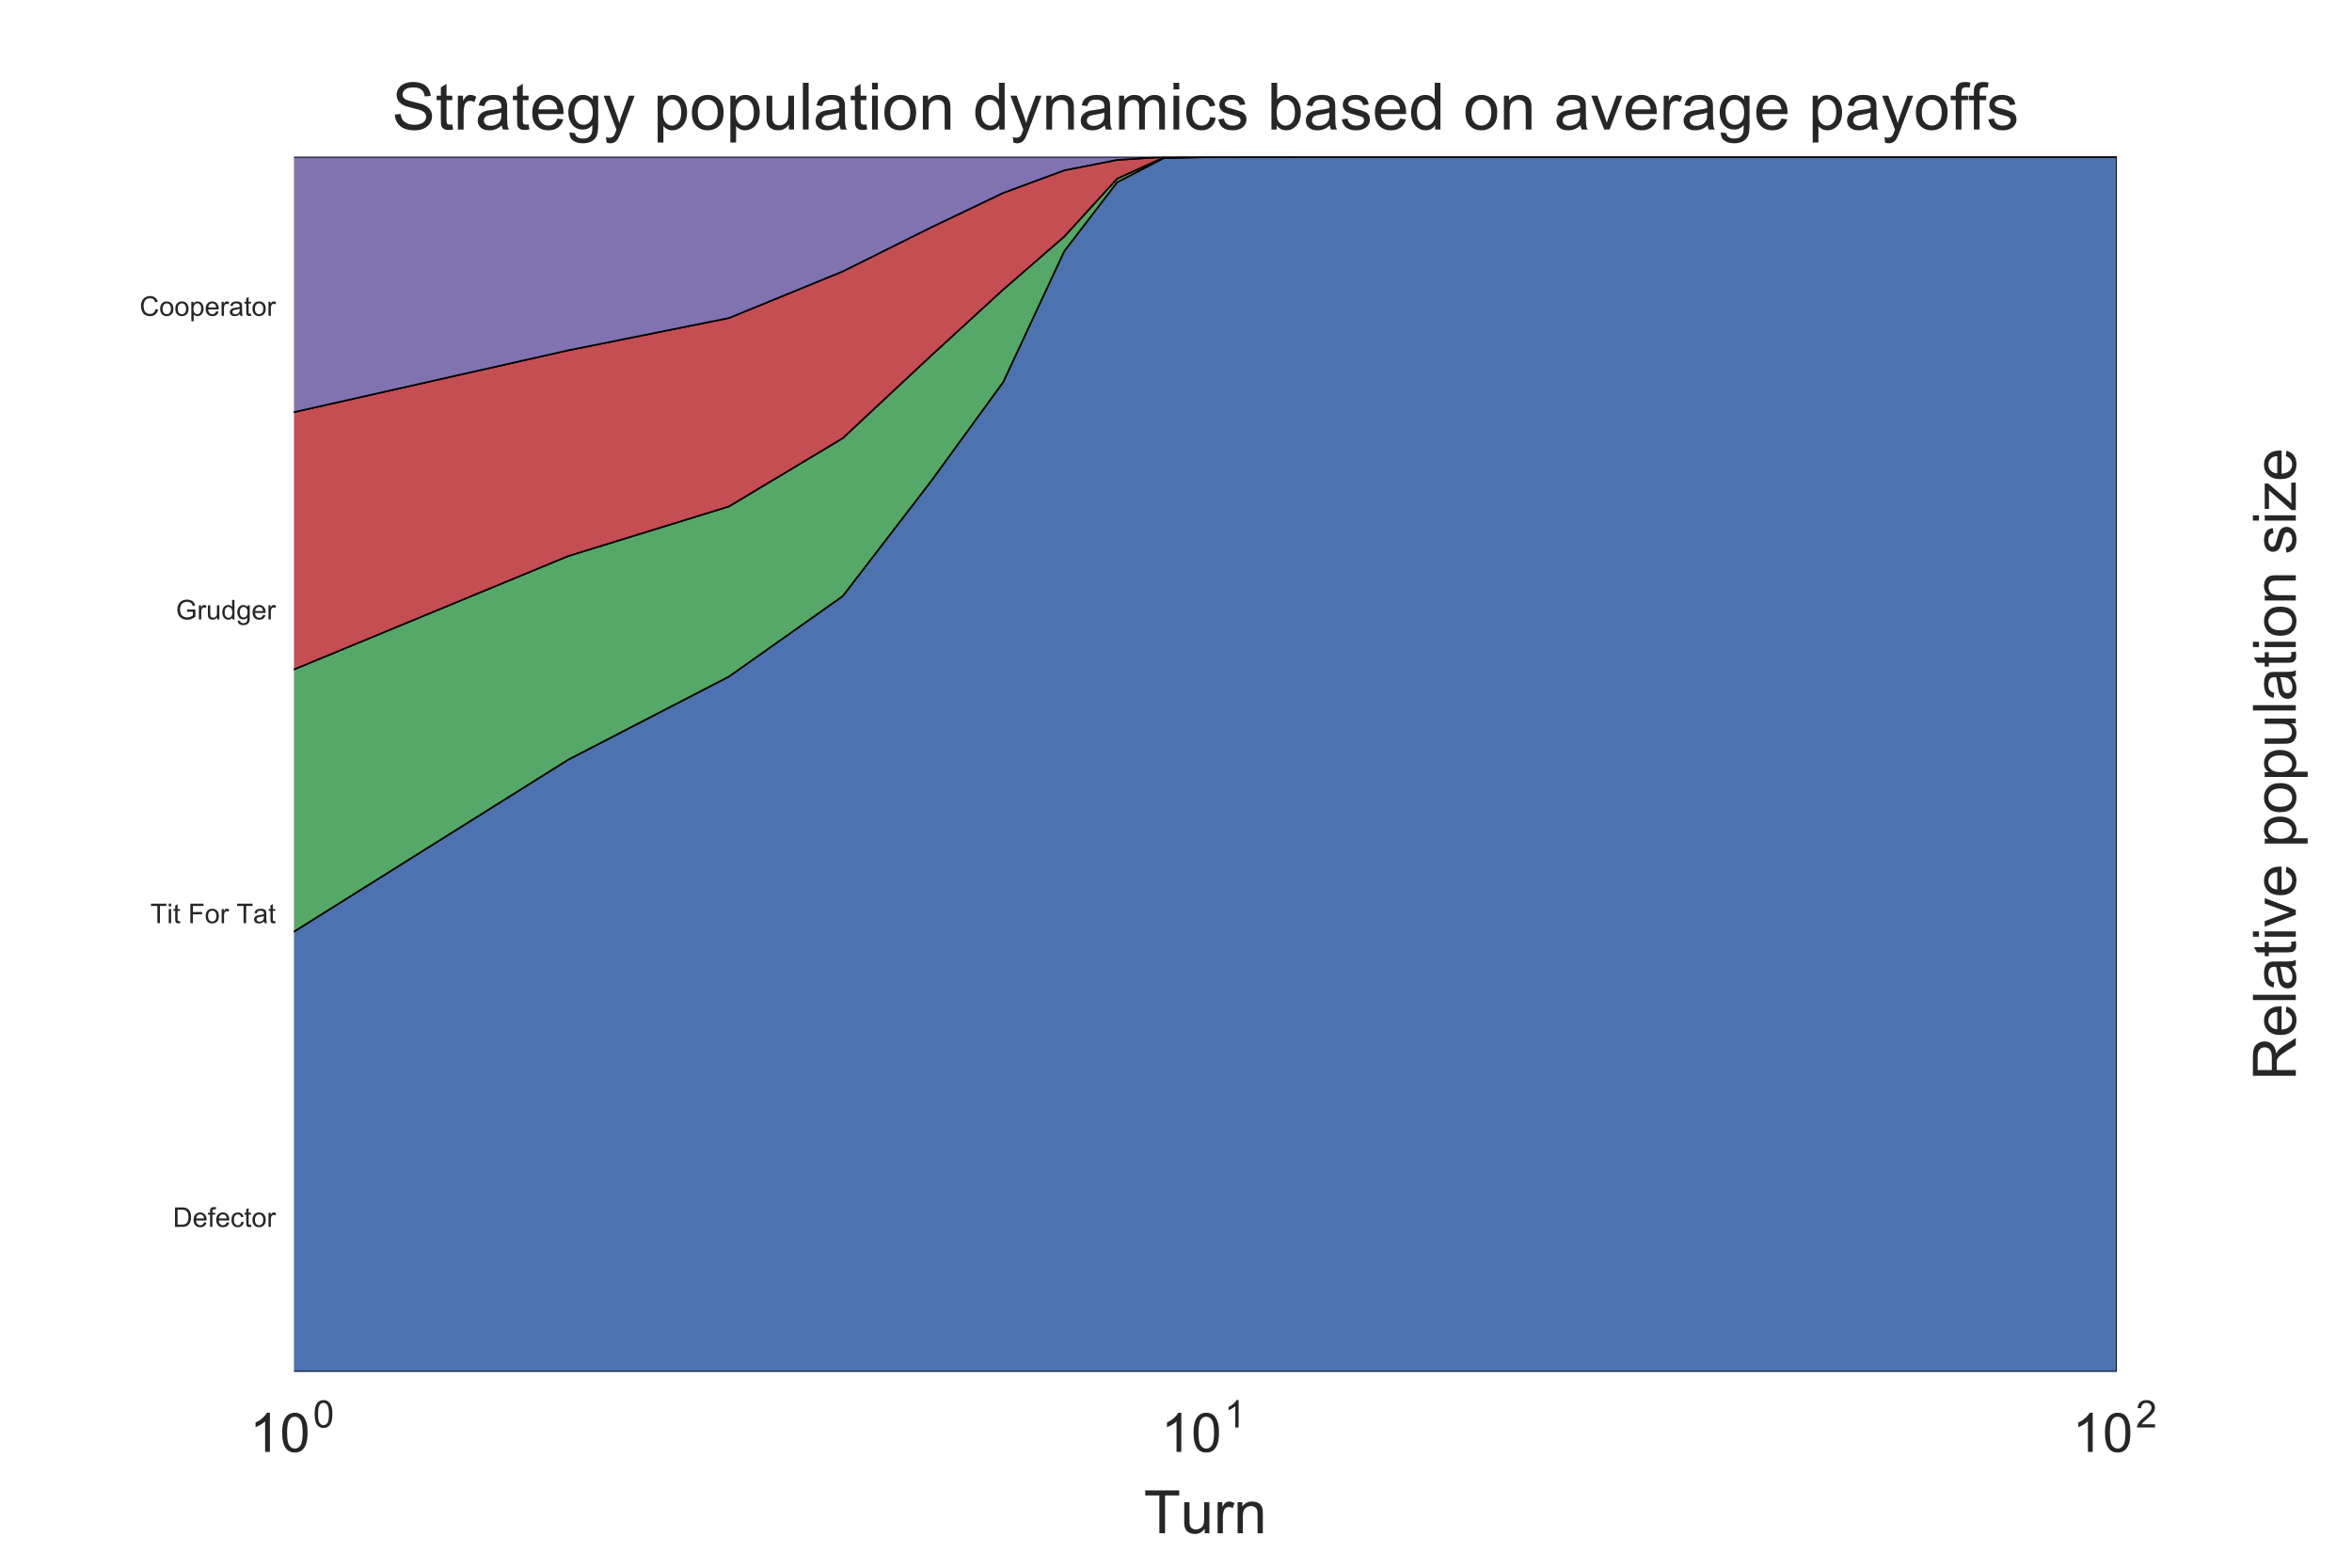 <?xml version="1.0" encoding="utf-8" standalone="no"?>
<!DOCTYPE svg PUBLIC "-//W3C//DTD SVG 1.1//EN"
  "http://www.w3.org/Graphics/SVG/1.1/DTD/svg11.dtd">
<!-- Created with matplotlib (http://matplotlib.org/) -->
<svg height="288pt" version="1.1" viewBox="0 0 432 288" width="432pt" xmlns="http://www.w3.org/2000/svg" xmlns:xlink="http://www.w3.org/1999/xlink">
 <defs>
  <style type="text/css">
*{stroke-linecap:butt;stroke-linejoin:round;stroke-miterlimit:100000;}
  </style>
 </defs>
 <g id="figure_1">
  <g id="patch_1">
   <path d="M 0 288 
L 432 288 
L 432 0 
L 0 0 
z
" style="fill:#ffffff;"/>
  </g>
  <g id="axes_1">
   <g id="patch_2">
    <path d="M 54 252 
L 388.8 252 
L 388.8 28.8 
L 54 28.8 
z
" style="fill:#eaeaf2;"/>
   </g>
   <g id="matplotlib.axis_1">
    <g id="xtick_1">
     <g id="line2d_1">
      <path clip-path="url(#p6d97f7eaa7)" d="M 54 252 
L 54 28.8 
" style="fill:none;stroke:#ffffff;stroke-linecap:round;"/>
     </g>
     <g id="line2d_2">
      <defs>
       <path d="M 0 0 
L 0 0 
" id="mc3a559ba13" style="stroke:#262626;"/>
      </defs>
      <g>
       <use style="fill:#262626;stroke:#262626;" x="54.0" xlink:href="#mc3a559ba13" y="252.0"/>
      </g>
     </g>
     <g id="line2d_3">
      <g>
       <use style="fill:#262626;stroke:#262626;" x="54.0" xlink:href="#mc3a559ba13" y="28.8"/>
      </g>
     </g>
     <g id="text_1">
      <!-- $\mathdefault{10^{0}}$ -->
      <defs>
       <path d="M 37.25 0 
L 28.469 0 
L 28.469 56 
Q 25.297 52.984 20.141 49.953 
Q 14.984 46.922 10.891 45.406 
L 10.891 53.906 
Q 18.266 57.375 23.781 62.297 
Q 29.297 67.234 31.594 71.875 
L 37.25 71.875 
z
" id="ArialMT-31"/>
       <path d="M 4.156 35.297 
Q 4.156 48 6.766 55.734 
Q 9.375 63.484 14.516 67.672 
Q 19.672 71.875 27.484 71.875 
Q 33.25 71.875 37.594 69.547 
Q 41.938 67.234 44.766 62.859 
Q 47.609 58.5 49.219 52.219 
Q 50.828 45.953 50.828 35.297 
Q 50.828 22.703 48.234 14.969 
Q 45.656 7.234 40.5 3 
Q 35.359 -1.219 27.484 -1.219 
Q 17.141 -1.219 11.234 6.203 
Q 4.156 15.141 4.156 35.297 
M 13.188 35.297 
Q 13.188 17.672 17.312 11.828 
Q 21.438 6 27.484 6 
Q 33.547 6 37.672 11.859 
Q 41.797 17.719 41.797 35.297 
Q 41.797 52.984 37.672 58.781 
Q 33.547 64.594 27.391 64.594 
Q 21.344 64.594 17.719 59.469 
Q 13.188 52.938 13.188 35.297 
" id="ArialMT-30"/>
      </defs>
      <g style="fill:#262626;" transform="translate(45.85 266.812)scale(0.1 -0.1)">
       <use transform="translate(0.0 0.884)" xlink:href="#ArialMT-31"/>
       <use transform="translate(55.615 0.884)" xlink:href="#ArialMT-30"/>
       <use transform="translate(116.457 45.688)scale(0.7)" xlink:href="#ArialMT-30"/>
      </g>
     </g>
    </g>
    <g id="xtick_2">
     <g id="line2d_4">
      <path clip-path="url(#p6d97f7eaa7)" d="M 221.4 252 
L 221.4 28.8 
" style="fill:none;stroke:#ffffff;stroke-linecap:round;"/>
     </g>
     <g id="line2d_5">
      <g>
       <use style="fill:#262626;stroke:#262626;" x="221.4" xlink:href="#mc3a559ba13" y="252.0"/>
      </g>
     </g>
     <g id="line2d_6">
      <g>
       <use style="fill:#262626;stroke:#262626;" x="221.4" xlink:href="#mc3a559ba13" y="28.8"/>
      </g>
     </g>
     <g id="text_2">
      <!-- $\mathdefault{10^{1}}$ -->
      <g style="fill:#262626;" transform="translate(213.25 266.812)scale(0.1 -0.1)">
       <use transform="translate(0.0 0.884)" xlink:href="#ArialMT-31"/>
       <use transform="translate(55.615 0.884)" xlink:href="#ArialMT-30"/>
       <use transform="translate(116.457 45.688)scale(0.7)" xlink:href="#ArialMT-31"/>
      </g>
     </g>
    </g>
    <g id="xtick_3">
     <g id="line2d_7">
      <path clip-path="url(#p6d97f7eaa7)" d="M 388.8 252 
L 388.8 28.8 
" style="fill:none;stroke:#ffffff;stroke-linecap:round;"/>
     </g>
     <g id="line2d_8">
      <g>
       <use style="fill:#262626;stroke:#262626;" x="388.8" xlink:href="#mc3a559ba13" y="252.0"/>
      </g>
     </g>
     <g id="line2d_9">
      <g>
       <use style="fill:#262626;stroke:#262626;" x="388.8" xlink:href="#mc3a559ba13" y="28.8"/>
      </g>
     </g>
     <g id="text_3">
      <!-- $\mathdefault{10^{2}}$ -->
      <defs>
       <path d="M 50.344 8.453 
L 50.344 0 
L 3.031 0 
Q 2.938 3.172 4.047 6.109 
Q 5.859 10.938 9.828 15.625 
Q 13.812 20.312 21.344 26.469 
Q 33.016 36.031 37.109 41.625 
Q 41.219 47.219 41.219 52.203 
Q 41.219 57.422 37.469 61 
Q 33.734 64.594 27.734 64.594 
Q 21.391 64.594 17.578 60.781 
Q 13.766 56.984 13.719 50.25 
L 4.688 51.172 
Q 5.609 61.281 11.656 66.578 
Q 17.719 71.875 27.938 71.875 
Q 38.234 71.875 44.234 66.156 
Q 50.25 60.453 50.25 52 
Q 50.25 47.703 48.484 43.547 
Q 46.734 39.406 42.656 34.812 
Q 38.578 30.219 29.109 22.219 
Q 21.188 15.578 18.938 13.203 
Q 16.703 10.844 15.234 8.453 
z
" id="ArialMT-32"/>
      </defs>
      <g style="fill:#262626;" transform="translate(380.65 266.812)scale(0.1 -0.1)">
       <use transform="translate(0.0 0.884)" xlink:href="#ArialMT-31"/>
       <use transform="translate(55.615 0.884)" xlink:href="#ArialMT-30"/>
       <use transform="translate(116.457 45.688)scale(0.7)" xlink:href="#ArialMT-32"/>
      </g>
     </g>
    </g>
    <g id="xtick_4">
     <g id="line2d_10">
      <defs>
       <path d="M 0 0 
L 0 0 
" id="m8173b1e663" style="stroke:#262626;stroke-width:0.5;"/>
      </defs>
      <g>
       <use style="fill:#262626;stroke:#262626;stroke-width:0.5;" x="104.392" xlink:href="#m8173b1e663" y="252.0"/>
      </g>
     </g>
     <g id="line2d_11">
      <g>
       <use style="fill:#262626;stroke:#262626;stroke-width:0.5;" x="104.392" xlink:href="#m8173b1e663" y="28.8"/>
      </g>
     </g>
    </g>
    <g id="xtick_5">
     <g id="line2d_12">
      <g>
       <use style="fill:#262626;stroke:#262626;stroke-width:0.5;" x="133.87" xlink:href="#m8173b1e663" y="252.0"/>
      </g>
     </g>
     <g id="line2d_13">
      <g>
       <use style="fill:#262626;stroke:#262626;stroke-width:0.5;" x="133.87" xlink:href="#m8173b1e663" y="28.8"/>
      </g>
     </g>
    </g>
    <g id="xtick_6">
     <g id="line2d_14">
      <g>
       <use style="fill:#262626;stroke:#262626;stroke-width:0.5;" x="154.785" xlink:href="#m8173b1e663" y="252.0"/>
      </g>
     </g>
     <g id="line2d_15">
      <g>
       <use style="fill:#262626;stroke:#262626;stroke-width:0.5;" x="154.785" xlink:href="#m8173b1e663" y="28.8"/>
      </g>
     </g>
    </g>
    <g id="xtick_7">
     <g id="line2d_16">
      <g>
       <use style="fill:#262626;stroke:#262626;stroke-width:0.5;" x="171.008" xlink:href="#m8173b1e663" y="252.0"/>
      </g>
     </g>
     <g id="line2d_17">
      <g>
       <use style="fill:#262626;stroke:#262626;stroke-width:0.5;" x="171.008" xlink:href="#m8173b1e663" y="28.8"/>
      </g>
     </g>
    </g>
    <g id="xtick_8">
     <g id="line2d_18">
      <g>
       <use style="fill:#262626;stroke:#262626;stroke-width:0.5;" x="184.263" xlink:href="#m8173b1e663" y="252.0"/>
      </g>
     </g>
     <g id="line2d_19">
      <g>
       <use style="fill:#262626;stroke:#262626;stroke-width:0.5;" x="184.263" xlink:href="#m8173b1e663" y="28.8"/>
      </g>
     </g>
    </g>
    <g id="xtick_9">
     <g id="line2d_20">
      <g>
       <use style="fill:#262626;stroke:#262626;stroke-width:0.5;" x="195.469" xlink:href="#m8173b1e663" y="252.0"/>
      </g>
     </g>
     <g id="line2d_21">
      <g>
       <use style="fill:#262626;stroke:#262626;stroke-width:0.5;" x="195.469" xlink:href="#m8173b1e663" y="28.8"/>
      </g>
     </g>
    </g>
    <g id="xtick_10">
     <g id="line2d_22">
      <g>
       <use style="fill:#262626;stroke:#262626;stroke-width:0.5;" x="205.177" xlink:href="#m8173b1e663" y="252.0"/>
      </g>
     </g>
     <g id="line2d_23">
      <g>
       <use style="fill:#262626;stroke:#262626;stroke-width:0.5;" x="205.177" xlink:href="#m8173b1e663" y="28.8"/>
      </g>
     </g>
    </g>
    <g id="xtick_11">
     <g id="line2d_24">
      <g>
       <use style="fill:#262626;stroke:#262626;stroke-width:0.5;" x="213.74" xlink:href="#m8173b1e663" y="252.0"/>
      </g>
     </g>
     <g id="line2d_25">
      <g>
       <use style="fill:#262626;stroke:#262626;stroke-width:0.5;" x="213.74" xlink:href="#m8173b1e663" y="28.8"/>
      </g>
     </g>
    </g>
    <g id="xtick_12">
     <g id="line2d_26">
      <g>
       <use style="fill:#262626;stroke:#262626;stroke-width:0.5;" x="271.792" xlink:href="#m8173b1e663" y="252.0"/>
      </g>
     </g>
     <g id="line2d_27">
      <g>
       <use style="fill:#262626;stroke:#262626;stroke-width:0.5;" x="271.792" xlink:href="#m8173b1e663" y="28.8"/>
      </g>
     </g>
    </g>
    <g id="xtick_13">
     <g id="line2d_28">
      <g>
       <use style="fill:#262626;stroke:#262626;stroke-width:0.5;" x="301.27" xlink:href="#m8173b1e663" y="252.0"/>
      </g>
     </g>
     <g id="line2d_29">
      <g>
       <use style="fill:#262626;stroke:#262626;stroke-width:0.5;" x="301.27" xlink:href="#m8173b1e663" y="28.8"/>
      </g>
     </g>
    </g>
    <g id="xtick_14">
     <g id="line2d_30">
      <g>
       <use style="fill:#262626;stroke:#262626;stroke-width:0.5;" x="322.185" xlink:href="#m8173b1e663" y="252.0"/>
      </g>
     </g>
     <g id="line2d_31">
      <g>
       <use style="fill:#262626;stroke:#262626;stroke-width:0.5;" x="322.185" xlink:href="#m8173b1e663" y="28.8"/>
      </g>
     </g>
    </g>
    <g id="xtick_15">
     <g id="line2d_32">
      <g>
       <use style="fill:#262626;stroke:#262626;stroke-width:0.5;" x="338.408" xlink:href="#m8173b1e663" y="252.0"/>
      </g>
     </g>
     <g id="line2d_33">
      <g>
       <use style="fill:#262626;stroke:#262626;stroke-width:0.5;" x="338.408" xlink:href="#m8173b1e663" y="28.8"/>
      </g>
     </g>
    </g>
    <g id="xtick_16">
     <g id="line2d_34">
      <g>
       <use style="fill:#262626;stroke:#262626;stroke-width:0.5;" x="351.663" xlink:href="#m8173b1e663" y="252.0"/>
      </g>
     </g>
     <g id="line2d_35">
      <g>
       <use style="fill:#262626;stroke:#262626;stroke-width:0.5;" x="351.663" xlink:href="#m8173b1e663" y="28.8"/>
      </g>
     </g>
    </g>
    <g id="xtick_17">
     <g id="line2d_36">
      <g>
       <use style="fill:#262626;stroke:#262626;stroke-width:0.5;" x="362.869" xlink:href="#m8173b1e663" y="252.0"/>
      </g>
     </g>
     <g id="line2d_37">
      <g>
       <use style="fill:#262626;stroke:#262626;stroke-width:0.5;" x="362.869" xlink:href="#m8173b1e663" y="28.8"/>
      </g>
     </g>
    </g>
    <g id="xtick_18">
     <g id="line2d_38">
      <g>
       <use style="fill:#262626;stroke:#262626;stroke-width:0.5;" x="372.577" xlink:href="#m8173b1e663" y="252.0"/>
      </g>
     </g>
     <g id="line2d_39">
      <g>
       <use style="fill:#262626;stroke:#262626;stroke-width:0.5;" x="372.577" xlink:href="#m8173b1e663" y="28.8"/>
      </g>
     </g>
    </g>
    <g id="xtick_19">
     <g id="line2d_40">
      <g>
       <use style="fill:#262626;stroke:#262626;stroke-width:0.5;" x="381.14" xlink:href="#m8173b1e663" y="252.0"/>
      </g>
     </g>
     <g id="line2d_41">
      <g>
       <use style="fill:#262626;stroke:#262626;stroke-width:0.5;" x="381.14" xlink:href="#m8173b1e663" y="28.8"/>
      </g>
     </g>
    </g>
    <g id="text_4">
     <!-- Turn -->
     <defs>
      <path d="M 25.922 0 
L 25.922 63.141 
L 2.344 63.141 
L 2.344 71.578 
L 59.078 71.578 
L 59.078 63.141 
L 35.406 63.141 
L 35.406 0 
z
" id="ArialMT-54"/>
      <path d="M 6.5 0 
L 6.5 51.859 
L 14.406 51.859 
L 14.406 44 
Q 17.438 49.516 20 51.266 
Q 22.562 53.031 25.641 53.031 
Q 30.078 53.031 34.672 50.203 
L 31.641 42.047 
Q 28.422 43.953 25.203 43.953 
Q 22.312 43.953 20.016 42.219 
Q 17.719 40.484 16.75 37.406 
Q 15.281 32.719 15.281 27.156 
L 15.281 0 
z
" id="ArialMT-72"/>
      <path d="M 6.594 0 
L 6.594 51.859 
L 14.5 51.859 
L 14.5 44.484 
Q 20.219 53.031 31 53.031 
Q 35.688 53.031 39.625 51.344 
Q 43.562 49.656 45.516 46.922 
Q 47.469 44.188 48.25 40.438 
Q 48.734 37.984 48.734 31.891 
L 48.734 0 
L 39.938 0 
L 39.938 31.547 
Q 39.938 36.922 38.906 39.578 
Q 37.891 42.234 35.281 43.812 
Q 32.672 45.406 29.156 45.406 
Q 23.531 45.406 19.453 41.844 
Q 15.375 38.281 15.375 28.328 
L 15.375 0 
z
" id="ArialMT-6e"/>
      <path d="M 40.578 0 
L 40.578 7.625 
Q 34.516 -1.172 24.125 -1.172 
Q 19.531 -1.172 15.547 0.578 
Q 11.578 2.344 9.641 5 
Q 7.719 7.672 6.938 11.531 
Q 6.391 14.109 6.391 19.734 
L 6.391 51.859 
L 15.188 51.859 
L 15.188 23.094 
Q 15.188 16.219 15.719 13.812 
Q 16.547 10.359 19.234 8.375 
Q 21.922 6.391 25.875 6.391 
Q 29.828 6.391 33.297 8.422 
Q 36.766 10.453 38.203 13.938 
Q 39.656 17.438 39.656 24.078 
L 39.656 51.859 
L 48.438 51.859 
L 48.438 0 
z
" id="ArialMT-75"/>
     </defs>
     <g style="fill:#262626;" transform="translate(210.095 281.674)scale(0.11 -0.11)">
      <use xlink:href="#ArialMT-54"/>
      <use x="61.037" xlink:href="#ArialMT-75"/>
      <use x="116.652" xlink:href="#ArialMT-72"/>
      <use x="149.953" xlink:href="#ArialMT-6e"/>
     </g>
    </g>
   </g>
   <g id="matplotlib.axis_2">
    <g id="ytick_1">
     <g id="line2d_42">
      <path clip-path="url(#p6d97f7eaa7)" d="M 54 224.1 
L 388.8 224.1 
" style="fill:none;stroke:#ffffff;stroke-linecap:round;"/>
     </g>
     <g id="line2d_43">
      <g>
       <use style="fill:#262626;stroke:#262626;" x="54.0" xlink:href="#mc3a559ba13" y="224.1"/>
      </g>
     </g>
    </g>
    <g id="ytick_2">
     <g id="line2d_44">
      <path clip-path="url(#p6d97f7eaa7)" d="M 54 168.3 
L 388.8 168.3 
" style="fill:none;stroke:#ffffff;stroke-linecap:round;"/>
     </g>
     <g id="line2d_45">
      <g>
       <use style="fill:#262626;stroke:#262626;" x="54.0" xlink:href="#mc3a559ba13" y="168.3"/>
      </g>
     </g>
    </g>
    <g id="ytick_3">
     <g id="line2d_46">
      <path clip-path="url(#p6d97f7eaa7)" d="M 54 112.5 
L 388.8 112.5 
" style="fill:none;stroke:#ffffff;stroke-linecap:round;"/>
     </g>
     <g id="line2d_47">
      <g>
       <use style="fill:#262626;stroke:#262626;" x="54.0" xlink:href="#mc3a559ba13" y="112.5"/>
      </g>
     </g>
    </g>
    <g id="ytick_4">
     <g id="line2d_48">
      <path clip-path="url(#p6d97f7eaa7)" d="M 54 56.7 
L 388.8 56.7 
" style="fill:none;stroke:#ffffff;stroke-linecap:round;"/>
     </g>
     <g id="line2d_49">
      <g>
       <use style="fill:#262626;stroke:#262626;" x="54.0" xlink:href="#mc3a559ba13" y="56.7"/>
      </g>
     </g>
    </g>
    <g id="text_5">
     <!-- Relative population size -->
     <defs>
      <path id="ArialMT-20"/>
      <path d="M 6.641 61.469 
L 6.641 71.578 
L 15.438 71.578 
L 15.438 61.469 
z
M 6.641 0 
L 6.641 51.859 
L 15.438 51.859 
L 15.438 0 
z
" id="ArialMT-69"/>
      <path d="M 3.078 15.484 
L 11.766 16.844 
Q 12.5 11.625 15.844 8.844 
Q 19.188 6.062 25.203 6.062 
Q 31.25 6.062 34.172 8.516 
Q 37.109 10.984 37.109 14.312 
Q 37.109 17.281 34.516 19 
Q 32.719 20.172 25.531 21.969 
Q 15.875 24.422 12.141 26.203 
Q 8.406 27.984 6.469 31.125 
Q 4.547 34.281 4.547 38.094 
Q 4.547 41.547 6.125 44.5 
Q 7.719 47.469 10.453 49.422 
Q 12.5 50.922 16.031 51.969 
Q 19.578 53.031 23.641 53.031 
Q 29.734 53.031 34.344 51.266 
Q 38.969 49.516 41.156 46.5 
Q 43.359 43.5 44.188 38.484 
L 35.594 37.312 
Q 35.016 41.312 32.203 43.547 
Q 29.391 45.797 24.266 45.797 
Q 18.219 45.797 15.625 43.797 
Q 13.031 41.797 13.031 39.109 
Q 13.031 37.406 14.109 36.031 
Q 15.188 34.625 17.484 33.688 
Q 18.797 33.203 25.25 31.453 
Q 34.578 28.953 38.25 27.359 
Q 41.938 25.781 44.031 22.75 
Q 46.141 19.734 46.141 15.234 
Q 46.141 10.844 43.578 6.953 
Q 41.016 3.078 36.172 0.953 
Q 31.344 -1.172 25.25 -1.172 
Q 15.141 -1.172 9.844 3.031 
Q 4.547 7.234 3.078 15.484 
" id="ArialMT-73"/>
      <path d="M 21 0 
L 1.266 51.859 
L 10.547 51.859 
L 21.688 20.797 
Q 23.484 15.766 25 10.359 
Q 26.172 14.453 28.266 20.219 
L 39.797 51.859 
L 48.828 51.859 
L 29.203 0 
z
" id="ArialMT-76"/>
      <path d="M 6.391 0 
L 6.391 71.578 
L 15.188 71.578 
L 15.188 0 
z
" id="ArialMT-6c"/>
      <path d="M 42.094 16.703 
L 51.172 15.578 
Q 49.031 7.625 43.219 3.219 
Q 37.406 -1.172 28.375 -1.172 
Q 17 -1.172 10.328 5.828 
Q 3.656 12.844 3.656 25.484 
Q 3.656 38.578 10.391 45.797 
Q 17.141 53.031 27.875 53.031 
Q 38.281 53.031 44.875 45.953 
Q 51.469 38.875 51.469 26.031 
Q 51.469 25.25 51.422 23.688 
L 12.75 23.688 
Q 13.234 15.141 17.578 10.594 
Q 21.922 6.062 28.422 6.062 
Q 33.25 6.062 36.672 8.594 
Q 40.094 11.141 42.094 16.703 
M 13.234 30.906 
L 42.188 30.906 
Q 41.609 37.453 38.875 40.719 
Q 34.672 45.797 27.984 45.797 
Q 21.922 45.797 17.797 41.75 
Q 13.672 37.703 13.234 30.906 
" id="ArialMT-65"/>
      <path d="M 6.594 -19.875 
L 6.594 51.859 
L 14.594 51.859 
L 14.594 45.125 
Q 17.438 49.078 21 51.047 
Q 24.562 53.031 29.641 53.031 
Q 36.281 53.031 41.359 49.609 
Q 46.438 46.188 49.016 39.953 
Q 51.609 33.734 51.609 26.312 
Q 51.609 18.359 48.75 11.984 
Q 45.906 5.609 40.453 2.219 
Q 35.016 -1.172 29 -1.172 
Q 24.609 -1.172 21.109 0.688 
Q 17.625 2.547 15.375 5.375 
L 15.375 -19.875 
z
M 14.547 25.641 
Q 14.547 15.625 18.594 10.844 
Q 22.656 6.062 28.422 6.062 
Q 34.281 6.062 38.453 11.016 
Q 42.625 15.969 42.625 26.375 
Q 42.625 36.281 38.547 41.203 
Q 34.469 46.141 28.812 46.141 
Q 23.188 46.141 18.859 40.891 
Q 14.547 35.641 14.547 25.641 
" id="ArialMT-70"/>
      <path d="M 3.328 25.922 
Q 3.328 40.328 11.328 47.266 
Q 18.016 53.031 27.641 53.031 
Q 38.328 53.031 45.109 46.016 
Q 51.906 39.016 51.906 26.656 
Q 51.906 16.656 48.906 10.906 
Q 45.906 5.172 40.156 2 
Q 34.422 -1.172 27.641 -1.172 
Q 16.75 -1.172 10.031 5.812 
Q 3.328 12.797 3.328 25.922 
M 12.359 25.922 
Q 12.359 15.969 16.703 11.016 
Q 21.047 6.062 27.641 6.062 
Q 34.188 6.062 38.531 11.031 
Q 42.875 16.016 42.875 26.219 
Q 42.875 35.844 38.5 40.797 
Q 34.125 45.75 27.641 45.75 
Q 21.047 45.75 16.703 40.812 
Q 12.359 35.891 12.359 25.922 
" id="ArialMT-6f"/>
      <path d="M 25.781 7.859 
L 27.047 0.094 
Q 23.344 -0.688 20.406 -0.688 
Q 15.625 -0.688 12.984 0.828 
Q 10.359 2.344 9.281 4.812 
Q 8.203 7.281 8.203 15.188 
L 8.203 45.016 
L 1.766 45.016 
L 1.766 51.859 
L 8.203 51.859 
L 8.203 64.703 
L 16.938 69.969 
L 16.938 51.859 
L 25.781 51.859 
L 25.781 45.016 
L 16.938 45.016 
L 16.938 14.703 
Q 16.938 10.938 17.406 9.859 
Q 17.875 8.797 18.922 8.156 
Q 19.969 7.516 21.922 7.516 
Q 23.391 7.516 25.781 7.859 
" id="ArialMT-74"/>
      <path d="M 40.438 6.391 
Q 35.547 2.25 31.031 0.531 
Q 26.516 -1.172 21.344 -1.172 
Q 12.797 -1.172 8.203 3 
Q 3.609 7.172 3.609 13.672 
Q 3.609 17.484 5.344 20.625 
Q 7.078 23.781 9.891 25.688 
Q 12.703 27.594 16.219 28.562 
Q 18.797 29.25 24.031 29.891 
Q 34.672 31.156 39.703 32.906 
Q 39.75 34.719 39.75 35.203 
Q 39.75 40.578 37.25 42.781 
Q 33.891 45.75 27.25 45.75 
Q 21.047 45.75 18.094 43.578 
Q 15.141 41.406 13.719 35.891 
L 5.125 37.062 
Q 6.297 42.578 8.984 45.969 
Q 11.672 49.359 16.75 51.188 
Q 21.828 53.031 28.516 53.031 
Q 35.156 53.031 39.297 51.469 
Q 43.453 49.906 45.406 47.531 
Q 47.359 45.172 48.141 41.547 
Q 48.578 39.312 48.578 33.453 
L 48.578 21.734 
Q 48.578 9.469 49.141 6.219 
Q 49.703 2.984 51.375 0 
L 42.188 0 
Q 40.828 2.734 40.438 6.391 
M 39.703 26.031 
Q 34.906 24.078 25.344 22.703 
Q 19.922 21.922 17.672 20.938 
Q 15.438 19.969 14.203 18.094 
Q 12.984 16.219 12.984 13.922 
Q 12.984 10.406 15.641 8.062 
Q 18.312 5.719 23.438 5.719 
Q 28.516 5.719 32.469 7.938 
Q 36.422 10.156 38.281 14.016 
Q 39.703 17 39.703 22.797 
z
" id="ArialMT-61"/>
      <path d="M 1.953 0 
L 1.953 7.125 
L 34.969 45.016 
Q 29.344 44.734 25.047 44.734 
L 3.906 44.734 
L 3.906 51.859 
L 46.297 51.859 
L 46.297 46.047 
L 18.219 13.141 
L 12.797 7.125 
Q 18.703 7.562 23.875 7.562 
L 47.859 7.562 
L 47.859 0 
z
" id="ArialMT-7a"/>
      <path d="M 7.859 0 
L 7.859 71.578 
L 39.594 71.578 
Q 49.172 71.578 54.141 69.641 
Q 59.125 67.719 62.109 62.828 
Q 65.094 57.953 65.094 52.047 
Q 65.094 44.438 60.156 39.203 
Q 55.219 33.984 44.922 32.562 
Q 48.688 30.766 50.641 29 
Q 54.781 25.203 58.5 19.484 
L 70.953 0 
L 59.031 0 
L 49.562 14.891 
Q 45.406 21.344 42.719 24.75 
Q 40.047 28.172 37.922 29.531 
Q 35.797 30.906 33.594 31.453 
Q 31.984 31.781 28.328 31.781 
L 17.328 31.781 
L 17.328 0 
z
M 17.328 39.984 
L 37.703 39.984 
Q 44.188 39.984 47.844 41.328 
Q 51.516 42.672 53.422 45.625 
Q 55.328 48.578 55.328 52.047 
Q 55.328 57.125 51.641 60.391 
Q 47.953 63.672 39.984 63.672 
L 17.328 63.672 
z
" id="ArialMT-52"/>
     </defs>
     <g style="fill:#262626;" transform="translate(421.674 198.488)rotate(-90.0)scale(0.11 -0.11)">
      <use xlink:href="#ArialMT-52"/>
      <use x="72.217" xlink:href="#ArialMT-65"/>
      <use x="127.832" xlink:href="#ArialMT-6c"/>
      <use x="150.049" xlink:href="#ArialMT-61"/>
      <use x="205.664" xlink:href="#ArialMT-74"/>
      <use x="233.447" xlink:href="#ArialMT-69"/>
      <use x="255.664" xlink:href="#ArialMT-76"/>
      <use x="305.664" xlink:href="#ArialMT-65"/>
      <use x="361.279" xlink:href="#ArialMT-20"/>
      <use x="389.062" xlink:href="#ArialMT-70"/>
      <use x="444.678" xlink:href="#ArialMT-6f"/>
      <use x="500.293" xlink:href="#ArialMT-70"/>
      <use x="555.908" xlink:href="#ArialMT-75"/>
      <use x="611.523" xlink:href="#ArialMT-6c"/>
      <use x="633.74" xlink:href="#ArialMT-61"/>
      <use x="689.355" xlink:href="#ArialMT-74"/>
      <use x="717.139" xlink:href="#ArialMT-69"/>
      <use x="739.355" xlink:href="#ArialMT-6f"/>
      <use x="794.971" xlink:href="#ArialMT-6e"/>
      <use x="850.586" xlink:href="#ArialMT-20"/>
      <use x="878.369" xlink:href="#ArialMT-73"/>
      <use x="928.369" xlink:href="#ArialMT-69"/>
      <use x="950.586" xlink:href="#ArialMT-7a"/>
      <use x="1000.586" xlink:href="#ArialMT-65"/>
     </g>
    </g>
   </g>
   <g id="PolyCollection_1">
    <path clip-path="url(#p6d97f7eaa7)" d="M -50333.4 196.2 
L -50333.4 252 
L 54 252 
L 104.392 252 
L 133.87 252 
L 154.785 252 
L 171.008 252 
L 184.263 252 
L 195.469 252 
L 205.177 252 
L 213.74 252 
L 221.4 252 
L 228.329 252 
L 234.655 252 
L 240.474 252 
L 245.862 252 
L 250.878 252 
L 255.57 252 
L 259.977 252 
L 264.133 252 
L 268.063 252 
L 271.792 252 
L 275.34 252 
L 278.722 252 
L 281.953 252 
L 285.047 252 
L 288.015 252 
L 290.867 252 
L 293.61 252 
L 296.254 252 
L 298.805 252 
L 301.27 252 
L 303.654 252 
L 305.962 252 
L 308.199 252 
L 310.37 252 
L 312.477 252 
L 314.525 252 
L 316.517 252 
L 318.456 252 
L 320.344 252 
L 322.185 252 
L 323.98 252 
L 325.732 252 
L 327.443 252 
L 329.114 252 
L 330.748 252 
L 332.346 252 
L 333.909 252 
L 335.44 252 
L 336.939 252 
L 338.408 252 
L 339.847 252 
L 341.259 252 
L 342.644 252 
L 344.003 252 
L 345.337 252 
L 346.647 252 
L 347.933 252 
L 349.198 252 
L 350.441 252 
L 351.663 252 
L 352.864 252 
L 354.046 252 
L 355.21 252 
L 356.355 252 
L 357.482 252 
L 358.592 252 
L 359.685 252 
L 360.762 252 
L 361.823 252 
L 362.869 252 
L 363.901 252 
L 364.917 252 
L 365.92 252 
L 366.909 252 
L 367.885 252 
L 368.848 252 
L 369.799 252 
L 370.737 252 
L 371.663 252 
L 372.577 252 
L 373.48 252 
L 374.372 252 
L 375.254 252 
L 376.124 252 
L 376.985 252 
L 377.835 252 
L 378.676 252 
L 379.506 252 
L 380.328 252 
L 381.14 252 
L 381.944 252 
L 382.738 252 
L 383.524 252 
L 384.302 252 
L 385.071 252 
L 385.832 252 
L 386.586 252 
L 387.331 252 
L 388.069 252 
L 388.8 252 
L 388.8 28.8 
L 388.8 28.8 
L 388.069 28.8 
L 387.331 28.8 
L 386.586 28.8 
L 385.832 28.8 
L 385.071 28.8 
L 384.302 28.8 
L 383.524 28.8 
L 382.738 28.8 
L 381.944 28.8 
L 381.14 28.8 
L 380.328 28.8 
L 379.506 28.8 
L 378.676 28.8 
L 377.835 28.8 
L 376.985 28.8 
L 376.124 28.8 
L 375.254 28.8 
L 374.372 28.8 
L 373.48 28.8 
L 372.577 28.8 
L 371.663 28.8 
L 370.737 28.8 
L 369.799 28.8 
L 368.848 28.8 
L 367.885 28.8 
L 366.909 28.8 
L 365.92 28.8 
L 364.917 28.8 
L 363.901 28.8 
L 362.869 28.8 
L 361.823 28.8 
L 360.762 28.8 
L 359.685 28.8 
L 358.592 28.8 
L 357.482 28.8 
L 356.355 28.8 
L 355.21 28.8 
L 354.046 28.8 
L 352.864 28.8 
L 351.663 28.8 
L 350.441 28.8 
L 349.198 28.8 
L 347.933 28.8 
L 346.647 28.8 
L 345.337 28.8 
L 344.003 28.8 
L 342.644 28.8 
L 341.259 28.8 
L 339.847 28.8 
L 338.408 28.8 
L 336.939 28.8 
L 335.44 28.8 
L 333.909 28.8 
L 332.346 28.8 
L 330.748 28.8 
L 329.114 28.8 
L 327.443 28.8 
L 325.732 28.8 
L 323.98 28.8 
L 322.185 28.8 
L 320.344 28.8 
L 318.456 28.8 
L 316.517 28.8 
L 314.525 28.8 
L 312.477 28.8 
L 310.37 28.8 
L 308.199 28.8 
L 305.962 28.8 
L 303.654 28.8 
L 301.27 28.8 
L 298.805 28.8 
L 296.254 28.8 
L 293.61 28.8 
L 290.867 28.8 
L 288.015 28.8 
L 285.047 28.8 
L 281.953 28.8 
L 278.722 28.8 
L 275.34 28.8 
L 271.792 28.8 
L 268.063 28.8 
L 264.133 28.8 
L 259.977 28.8 
L 255.57 28.8 
L 250.878 28.8 
L 245.862 28.8 
L 240.474 28.8 
L 234.655 28.812 
L 228.329 28.814 
L 221.4 28.873 
L 213.74 29.039 
L 205.177 33.486 
L 195.469 46.15 
L 184.263 70.175 
L 171.008 88.393 
L 154.785 109.508 
L 133.87 124.294 
L 104.392 139.538 
L 54 171.142 
L -50333.4 196.2 
z
" style="fill:#4c72b0;stroke:#000000;stroke-width:0.3;"/>
   </g>
   <g id="PolyCollection_2">
    <path clip-path="url(#p6d97f7eaa7)" d="M -50333.4 140.4 
L -50333.4 196.2 
L 54 171.142 
L 104.392 139.538 
L 133.87 124.294 
L 154.785 109.508 
L 171.008 88.393 
L 184.263 70.175 
L 195.469 46.15 
L 205.177 33.486 
L 213.74 29.039 
L 221.4 28.873 
L 228.329 28.814 
L 234.655 28.812 
L 240.474 28.8 
L 245.862 28.8 
L 250.878 28.8 
L 255.57 28.8 
L 259.977 28.8 
L 264.133 28.8 
L 268.063 28.8 
L 271.792 28.8 
L 275.34 28.8 
L 278.722 28.8 
L 281.953 28.8 
L 285.047 28.8 
L 288.015 28.8 
L 290.867 28.8 
L 293.61 28.8 
L 296.254 28.8 
L 298.805 28.8 
L 301.27 28.8 
L 303.654 28.8 
L 305.962 28.8 
L 308.199 28.8 
L 310.37 28.8 
L 312.477 28.8 
L 314.525 28.8 
L 316.517 28.8 
L 318.456 28.8 
L 320.344 28.8 
L 322.185 28.8 
L 323.98 28.8 
L 325.732 28.8 
L 327.443 28.8 
L 329.114 28.8 
L 330.748 28.8 
L 332.346 28.8 
L 333.909 28.8 
L 335.44 28.8 
L 336.939 28.8 
L 338.408 28.8 
L 339.847 28.8 
L 341.259 28.8 
L 342.644 28.8 
L 344.003 28.8 
L 345.337 28.8 
L 346.647 28.8 
L 347.933 28.8 
L 349.198 28.8 
L 350.441 28.8 
L 351.663 28.8 
L 352.864 28.8 
L 354.046 28.8 
L 355.21 28.8 
L 356.355 28.8 
L 357.482 28.8 
L 358.592 28.8 
L 359.685 28.8 
L 360.762 28.8 
L 361.823 28.8 
L 362.869 28.8 
L 363.901 28.8 
L 364.917 28.8 
L 365.92 28.8 
L 366.909 28.8 
L 367.885 28.8 
L 368.848 28.8 
L 369.799 28.8 
L 370.737 28.8 
L 371.663 28.8 
L 372.577 28.8 
L 373.48 28.8 
L 374.372 28.8 
L 375.254 28.8 
L 376.124 28.8 
L 376.985 28.8 
L 377.835 28.8 
L 378.676 28.8 
L 379.506 28.8 
L 380.328 28.8 
L 381.14 28.8 
L 381.944 28.8 
L 382.738 28.8 
L 383.524 28.8 
L 384.302 28.8 
L 385.071 28.8 
L 385.832 28.8 
L 386.586 28.8 
L 387.331 28.8 
L 388.069 28.8 
L 388.8 28.8 
L 388.8 28.8 
L 388.8 28.8 
L 388.069 28.8 
L 387.331 28.8 
L 386.586 28.8 
L 385.832 28.8 
L 385.071 28.8 
L 384.302 28.8 
L 383.524 28.8 
L 382.738 28.8 
L 381.944 28.8 
L 381.14 28.8 
L 380.328 28.8 
L 379.506 28.8 
L 378.676 28.8 
L 377.835 28.8 
L 376.985 28.8 
L 376.124 28.8 
L 375.254 28.8 
L 374.372 28.8 
L 373.48 28.8 
L 372.577 28.8 
L 371.663 28.8 
L 370.737 28.8 
L 369.799 28.8 
L 368.848 28.8 
L 367.885 28.8 
L 366.909 28.8 
L 365.92 28.8 
L 364.917 28.8 
L 363.901 28.8 
L 362.869 28.8 
L 361.823 28.8 
L 360.762 28.8 
L 359.685 28.8 
L 358.592 28.8 
L 357.482 28.8 
L 356.355 28.8 
L 355.21 28.8 
L 354.046 28.8 
L 352.864 28.8 
L 351.663 28.8 
L 350.441 28.8 
L 349.198 28.8 
L 347.933 28.8 
L 346.647 28.8 
L 345.337 28.8 
L 344.003 28.8 
L 342.644 28.8 
L 341.259 28.8 
L 339.847 28.8 
L 338.408 28.8 
L 336.939 28.8 
L 335.44 28.8 
L 333.909 28.8 
L 332.346 28.8 
L 330.748 28.8 
L 329.114 28.8 
L 327.443 28.8 
L 325.732 28.8 
L 323.98 28.8 
L 322.185 28.8 
L 320.344 28.8 
L 318.456 28.8 
L 316.517 28.8 
L 314.525 28.8 
L 312.477 28.8 
L 310.37 28.8 
L 308.199 28.8 
L 305.962 28.8 
L 303.654 28.8 
L 301.27 28.8 
L 298.805 28.8 
L 296.254 28.8 
L 293.61 28.8 
L 290.867 28.8 
L 288.015 28.8 
L 285.047 28.8 
L 281.953 28.8 
L 278.722 28.8 
L 275.34 28.8 
L 271.792 28.8 
L 268.063 28.8 
L 264.133 28.8 
L 259.977 28.8 
L 255.57 28.8 
L 250.878 28.8 
L 245.862 28.8 
L 240.474 28.8 
L 234.655 28.811 
L 228.329 28.813 
L 221.4 28.818 
L 213.74 28.909 
L 205.177 32.823 
L 195.469 43.461 
L 184.263 53.184 
L 171.008 65.335 
L 154.785 80.5 
L 133.87 93.042 
L 104.392 102.14 
L 54 122.976 
L -50333.4 140.4 
z
" style="fill:#55a868;stroke:#000000;stroke-width:0.3;"/>
   </g>
   <g id="PolyCollection_3">
    <path clip-path="url(#p6d97f7eaa7)" d="M -50333.4 84.6 
L -50333.4 140.4 
L 54 122.976 
L 104.392 102.14 
L 133.87 93.042 
L 154.785 80.5 
L 171.008 65.335 
L 184.263 53.184 
L 195.469 43.461 
L 205.177 32.823 
L 213.74 28.909 
L 221.4 28.818 
L 228.329 28.813 
L 234.655 28.811 
L 240.474 28.8 
L 245.862 28.8 
L 250.878 28.8 
L 255.57 28.8 
L 259.977 28.8 
L 264.133 28.8 
L 268.063 28.8 
L 271.792 28.8 
L 275.34 28.8 
L 278.722 28.8 
L 281.953 28.8 
L 285.047 28.8 
L 288.015 28.8 
L 290.867 28.8 
L 293.61 28.8 
L 296.254 28.8 
L 298.805 28.8 
L 301.27 28.8 
L 303.654 28.8 
L 305.962 28.8 
L 308.199 28.8 
L 310.37 28.8 
L 312.477 28.8 
L 314.525 28.8 
L 316.517 28.8 
L 318.456 28.8 
L 320.344 28.8 
L 322.185 28.8 
L 323.98 28.8 
L 325.732 28.8 
L 327.443 28.8 
L 329.114 28.8 
L 330.748 28.8 
L 332.346 28.8 
L 333.909 28.8 
L 335.44 28.8 
L 336.939 28.8 
L 338.408 28.8 
L 339.847 28.8 
L 341.259 28.8 
L 342.644 28.8 
L 344.003 28.8 
L 345.337 28.8 
L 346.647 28.8 
L 347.933 28.8 
L 349.198 28.8 
L 350.441 28.8 
L 351.663 28.8 
L 352.864 28.8 
L 354.046 28.8 
L 355.21 28.8 
L 356.355 28.8 
L 357.482 28.8 
L 358.592 28.8 
L 359.685 28.8 
L 360.762 28.8 
L 361.823 28.8 
L 362.869 28.8 
L 363.901 28.8 
L 364.917 28.8 
L 365.92 28.8 
L 366.909 28.8 
L 367.885 28.8 
L 368.848 28.8 
L 369.799 28.8 
L 370.737 28.8 
L 371.663 28.8 
L 372.577 28.8 
L 373.48 28.8 
L 374.372 28.8 
L 375.254 28.8 
L 376.124 28.8 
L 376.985 28.8 
L 377.835 28.8 
L 378.676 28.8 
L 379.506 28.8 
L 380.328 28.8 
L 381.14 28.8 
L 381.944 28.8 
L 382.738 28.8 
L 383.524 28.8 
L 384.302 28.8 
L 385.071 28.8 
L 385.832 28.8 
L 386.586 28.8 
L 387.331 28.8 
L 388.069 28.8 
L 388.8 28.8 
L 388.8 28.8 
L 388.8 28.8 
L 388.069 28.8 
L 387.331 28.8 
L 386.586 28.8 
L 385.832 28.8 
L 385.071 28.8 
L 384.302 28.8 
L 383.524 28.8 
L 382.738 28.8 
L 381.944 28.8 
L 381.14 28.8 
L 380.328 28.8 
L 379.506 28.8 
L 378.676 28.8 
L 377.835 28.8 
L 376.985 28.8 
L 376.124 28.8 
L 375.254 28.8 
L 374.372 28.8 
L 373.48 28.8 
L 372.577 28.8 
L 371.663 28.8 
L 370.737 28.8 
L 369.799 28.8 
L 368.848 28.8 
L 367.885 28.8 
L 366.909 28.8 
L 365.92 28.8 
L 364.917 28.8 
L 363.901 28.8 
L 362.869 28.8 
L 361.823 28.8 
L 360.762 28.8 
L 359.685 28.8 
L 358.592 28.8 
L 357.482 28.8 
L 356.355 28.8 
L 355.21 28.8 
L 354.046 28.8 
L 352.864 28.8 
L 351.663 28.8 
L 350.441 28.8 
L 349.198 28.8 
L 347.933 28.8 
L 346.647 28.8 
L 345.337 28.8 
L 344.003 28.8 
L 342.644 28.8 
L 341.259 28.8 
L 339.847 28.8 
L 338.408 28.8 
L 336.939 28.8 
L 335.44 28.8 
L 333.909 28.8 
L 332.346 28.8 
L 330.748 28.8 
L 329.114 28.8 
L 327.443 28.8 
L 325.732 28.8 
L 323.98 28.8 
L 322.185 28.8 
L 320.344 28.8 
L 318.456 28.8 
L 316.517 28.8 
L 314.525 28.8 
L 312.477 28.8 
L 310.37 28.8 
L 308.199 28.8 
L 305.962 28.8 
L 303.654 28.8 
L 301.27 28.8 
L 298.805 28.8 
L 296.254 28.8 
L 293.61 28.8 
L 290.867 28.8 
L 288.015 28.8 
L 285.047 28.8 
L 281.953 28.8 
L 278.722 28.8 
L 275.34 28.8 
L 271.792 28.8 
L 268.063 28.8 
L 264.133 28.8 
L 259.977 28.8 
L 255.57 28.8 
L 250.878 28.8 
L 245.862 28.8 
L 240.474 28.8 
L 234.655 28.8 
L 228.329 28.8 
L 221.4 28.8 
L 213.74 28.835 
L 205.177 29.376 
L 195.469 31.289 
L 184.263 35.434 
L 171.008 41.773 
L 154.785 49.857 
L 133.87 58.424 
L 104.392 64.348 
L 54 75.711 
L -50333.4 84.6 
z
" style="fill:#c44e52;stroke:#000000;stroke-width:0.3;"/>
   </g>
   <g id="PolyCollection_4">
    <path clip-path="url(#p6d97f7eaa7)" d="M -50333.4 28.8 
L -50333.4 84.6 
L 54 75.711 
L 104.392 64.348 
L 133.87 58.424 
L 154.785 49.857 
L 171.008 41.773 
L 184.263 35.434 
L 195.469 31.289 
L 205.177 29.376 
L 213.74 28.835 
L 221.4 28.8 
L 228.329 28.8 
L 234.655 28.8 
L 240.474 28.8 
L 245.862 28.8 
L 250.878 28.8 
L 255.57 28.8 
L 259.977 28.8 
L 264.133 28.8 
L 268.063 28.8 
L 271.792 28.8 
L 275.34 28.8 
L 278.722 28.8 
L 281.953 28.8 
L 285.047 28.8 
L 288.015 28.8 
L 290.867 28.8 
L 293.61 28.8 
L 296.254 28.8 
L 298.805 28.8 
L 301.27 28.8 
L 303.654 28.8 
L 305.962 28.8 
L 308.199 28.8 
L 310.37 28.8 
L 312.477 28.8 
L 314.525 28.8 
L 316.517 28.8 
L 318.456 28.8 
L 320.344 28.8 
L 322.185 28.8 
L 323.98 28.8 
L 325.732 28.8 
L 327.443 28.8 
L 329.114 28.8 
L 330.748 28.8 
L 332.346 28.8 
L 333.909 28.8 
L 335.44 28.8 
L 336.939 28.8 
L 338.408 28.8 
L 339.847 28.8 
L 341.259 28.8 
L 342.644 28.8 
L 344.003 28.8 
L 345.337 28.8 
L 346.647 28.8 
L 347.933 28.8 
L 349.198 28.8 
L 350.441 28.8 
L 351.663 28.8 
L 352.864 28.8 
L 354.046 28.8 
L 355.21 28.8 
L 356.355 28.8 
L 357.482 28.8 
L 358.592 28.8 
L 359.685 28.8 
L 360.762 28.8 
L 361.823 28.8 
L 362.869 28.8 
L 363.901 28.8 
L 364.917 28.8 
L 365.92 28.8 
L 366.909 28.8 
L 367.885 28.8 
L 368.848 28.8 
L 369.799 28.8 
L 370.737 28.8 
L 371.663 28.8 
L 372.577 28.8 
L 373.48 28.8 
L 374.372 28.8 
L 375.254 28.8 
L 376.124 28.8 
L 376.985 28.8 
L 377.835 28.8 
L 378.676 28.8 
L 379.506 28.8 
L 380.328 28.8 
L 381.14 28.8 
L 381.944 28.8 
L 382.738 28.8 
L 383.524 28.8 
L 384.302 28.8 
L 385.071 28.8 
L 385.832 28.8 
L 386.586 28.8 
L 387.331 28.8 
L 388.069 28.8 
L 388.8 28.8 
L 388.8 28.8 
L 388.8 28.8 
L 388.069 28.8 
L 387.331 28.8 
L 386.586 28.8 
L 385.832 28.8 
L 385.071 28.8 
L 384.302 28.8 
L 383.524 28.8 
L 382.738 28.8 
L 381.944 28.8 
L 381.14 28.8 
L 380.328 28.8 
L 379.506 28.8 
L 378.676 28.8 
L 377.835 28.8 
L 376.985 28.8 
L 376.124 28.8 
L 375.254 28.8 
L 374.372 28.8 
L 373.48 28.8 
L 372.577 28.8 
L 371.663 28.8 
L 370.737 28.8 
L 369.799 28.8 
L 368.848 28.8 
L 367.885 28.8 
L 366.909 28.8 
L 365.92 28.8 
L 364.917 28.8 
L 363.901 28.8 
L 362.869 28.8 
L 361.823 28.8 
L 360.762 28.8 
L 359.685 28.8 
L 358.592 28.8 
L 357.482 28.8 
L 356.355 28.8 
L 355.21 28.8 
L 354.046 28.8 
L 352.864 28.8 
L 351.663 28.8 
L 350.441 28.8 
L 349.198 28.8 
L 347.933 28.8 
L 346.647 28.8 
L 345.337 28.8 
L 344.003 28.8 
L 342.644 28.8 
L 341.259 28.8 
L 339.847 28.8 
L 338.408 28.8 
L 336.939 28.8 
L 335.44 28.8 
L 333.909 28.8 
L 332.346 28.8 
L 330.748 28.8 
L 329.114 28.8 
L 327.443 28.8 
L 325.732 28.8 
L 323.98 28.8 
L 322.185 28.8 
L 320.344 28.8 
L 318.456 28.8 
L 316.517 28.8 
L 314.525 28.8 
L 312.477 28.8 
L 310.37 28.8 
L 308.199 28.8 
L 305.962 28.8 
L 303.654 28.8 
L 301.27 28.8 
L 298.805 28.8 
L 296.254 28.8 
L 293.61 28.8 
L 290.867 28.8 
L 288.015 28.8 
L 285.047 28.8 
L 281.953 28.8 
L 278.722 28.8 
L 275.34 28.8 
L 271.792 28.8 
L 268.063 28.8 
L 264.133 28.8 
L 259.977 28.8 
L 255.57 28.8 
L 250.878 28.8 
L 245.862 28.8 
L 240.474 28.8 
L 234.655 28.8 
L 228.329 28.8 
L 221.4 28.8 
L 213.74 28.8 
L 205.177 28.8 
L 195.469 28.8 
L 184.263 28.8 
L 171.008 28.8 
L 154.785 28.8 
L 133.87 28.8 
L 104.392 28.8 
L 54 28.8 
L -50333.4 28.8 
z
" style="fill:#8172b2;stroke:#000000;stroke-width:0.3;"/>
   </g>
   <g id="patch_3">
    <path d="M 54 252 
L 54 28.8 
" style="fill:none;"/>
   </g>
   <g id="patch_4">
    <path d="M 54 28.8 
L 388.8 28.8 
" style="fill:none;"/>
   </g>
   <g id="patch_5">
    <path d="M 54 252 
L 388.8 252 
" style="fill:none;"/>
   </g>
   <g id="patch_6">
    <path d="M 388.8 252 
L 388.8 28.8 
" style="fill:none;"/>
   </g>
   <g id="text_6">
    <!-- Defector -->
    <defs>
     <path d="M 7.719 0 
L 7.719 71.578 
L 32.375 71.578 
Q 40.719 71.578 45.125 70.562 
Q 51.266 69.141 55.609 65.438 
Q 61.281 60.641 64.078 53.188 
Q 66.891 45.75 66.891 36.188 
Q 66.891 28.031 64.984 21.734 
Q 63.094 15.438 60.109 11.297 
Q 57.125 7.172 53.578 4.797 
Q 50.047 2.438 45.047 1.219 
Q 40.047 0 33.547 0 
z
M 17.188 8.453 
L 32.469 8.453 
Q 39.547 8.453 43.578 9.766 
Q 47.609 11.078 50 13.484 
Q 53.375 16.844 55.25 22.531 
Q 57.125 28.219 57.125 36.328 
Q 57.125 47.562 53.438 53.594 
Q 49.75 59.625 44.484 61.672 
Q 40.672 63.141 32.234 63.141 
L 17.188 63.141 
z
" id="ArialMT-44"/>
     <path d="M 40.438 19 
L 49.078 17.875 
Q 47.656 8.938 41.812 3.875 
Q 35.984 -1.172 27.484 -1.172 
Q 16.844 -1.172 10.375 5.781 
Q 3.906 12.75 3.906 25.734 
Q 3.906 34.125 6.688 40.422 
Q 9.469 46.734 15.156 49.875 
Q 20.844 53.031 27.547 53.031 
Q 35.984 53.031 41.359 48.75 
Q 46.734 44.484 48.25 36.625 
L 39.703 35.297 
Q 38.484 40.531 35.375 43.156 
Q 32.281 45.797 27.875 45.797 
Q 21.234 45.797 17.078 41.031 
Q 12.938 36.281 12.938 25.984 
Q 12.938 15.531 16.938 10.797 
Q 20.953 6.062 27.391 6.062 
Q 32.562 6.062 36.031 9.234 
Q 39.5 12.406 40.438 19 
" id="ArialMT-63"/>
     <path d="M 8.688 0 
L 8.688 45.016 
L 0.922 45.016 
L 0.922 51.859 
L 8.688 51.859 
L 8.688 57.375 
Q 8.688 62.594 9.625 65.141 
Q 10.891 68.562 14.078 70.672 
Q 17.281 72.797 23.047 72.797 
Q 26.766 72.797 31.25 71.922 
L 29.938 64.266 
Q 27.203 64.75 24.75 64.75 
Q 20.75 64.75 19.094 63.031 
Q 17.438 61.328 17.438 56.641 
L 17.438 51.859 
L 27.547 51.859 
L 27.547 45.016 
L 17.438 45.016 
L 17.438 0 
z
" id="ArialMT-66"/>
    </defs>
    <g style="fill:#262626;" transform="translate(31.757 225.393)scale(0.05 -0.05)">
     <use xlink:href="#ArialMT-44"/>
     <use x="72.217" xlink:href="#ArialMT-65"/>
     <use x="127.832" xlink:href="#ArialMT-66"/>
     <use x="155.615" xlink:href="#ArialMT-65"/>
     <use x="211.23" xlink:href="#ArialMT-63"/>
     <use x="261.23" xlink:href="#ArialMT-74"/>
     <use x="289.014" xlink:href="#ArialMT-6f"/>
     <use x="344.629" xlink:href="#ArialMT-72"/>
    </g>
   </g>
   <g id="text_7">
    <!-- Tit For Tat -->
    <defs>
     <path d="M 8.203 0 
L 8.203 71.578 
L 56.5 71.578 
L 56.5 63.141 
L 17.672 63.141 
L 17.672 40.969 
L 51.266 40.969 
L 51.266 32.516 
L 17.672 32.516 
L 17.672 0 
z
" id="ArialMT-46"/>
    </defs>
    <g style="fill:#262626;" transform="translate(27.609 169.593)scale(0.05 -0.05)">
     <use xlink:href="#ArialMT-54"/>
     <use x="61.037" xlink:href="#ArialMT-69"/>
     <use x="83.254" xlink:href="#ArialMT-74"/>
     <use x="111.037" xlink:href="#ArialMT-20"/>
     <use x="138.82" xlink:href="#ArialMT-46"/>
     <use x="199.904" xlink:href="#ArialMT-6f"/>
     <use x="255.52" xlink:href="#ArialMT-72"/>
     <use x="288.82" xlink:href="#ArialMT-20"/>
     <use x="316.588" xlink:href="#ArialMT-54"/>
     <use x="377.5" xlink:href="#ArialMT-61"/>
     <use x="433.115" xlink:href="#ArialMT-74"/>
    </g>
   </g>
   <g id="text_8">
    <!-- Grudger -->
    <defs>
     <path d="M 40.234 0 
L 40.234 6.547 
Q 35.297 -1.172 25.734 -1.172 
Q 19.531 -1.172 14.328 2.25 
Q 9.125 5.672 6.266 11.797 
Q 3.422 17.922 3.422 25.875 
Q 3.422 33.641 6 39.969 
Q 8.594 46.297 13.766 49.656 
Q 18.953 53.031 25.344 53.031 
Q 30.031 53.031 33.688 51.047 
Q 37.359 49.078 39.656 45.906 
L 39.656 71.578 
L 48.391 71.578 
L 48.391 0 
z
M 12.453 25.875 
Q 12.453 15.922 16.641 10.984 
Q 20.844 6.062 26.562 6.062 
Q 32.328 6.062 36.344 10.766 
Q 40.375 15.484 40.375 25.141 
Q 40.375 35.797 36.266 40.766 
Q 32.172 45.75 26.172 45.75 
Q 20.312 45.75 16.375 40.969 
Q 12.453 36.188 12.453 25.875 
" id="ArialMT-64"/>
     <path d="M 41.219 28.078 
L 41.219 36.469 
L 71.531 36.531 
L 71.531 9.969 
Q 64.547 4.391 57.125 1.578 
Q 49.703 -1.219 41.891 -1.219 
Q 31.344 -1.219 22.719 3.297 
Q 14.109 7.812 9.719 16.359 
Q 5.328 24.906 5.328 35.453 
Q 5.328 45.906 9.688 54.953 
Q 14.062 64.016 22.266 68.406 
Q 30.469 72.797 41.156 72.797 
Q 48.922 72.797 55.188 70.281 
Q 61.469 67.781 65.031 63.281 
Q 68.609 58.797 70.453 51.562 
L 61.922 49.219 
Q 60.297 54.688 57.906 57.812 
Q 55.516 60.938 51.062 62.812 
Q 46.625 64.703 41.219 64.703 
Q 34.719 64.703 29.984 62.719 
Q 25.25 60.75 22.344 57.516 
Q 19.438 54.297 17.828 50.438 
Q 15.094 43.797 15.094 36.031 
Q 15.094 26.469 18.391 20.016 
Q 21.688 13.578 27.984 10.453 
Q 34.281 7.328 41.359 7.328 
Q 47.516 7.328 53.375 9.688 
Q 59.234 12.062 62.25 14.75 
L 62.25 28.078 
z
" id="ArialMT-47"/>
     <path d="M 4.984 -4.297 
L 13.531 -5.562 
Q 14.062 -9.516 16.5 -11.328 
Q 19.781 -13.766 25.438 -13.766 
Q 31.547 -13.766 34.859 -11.328 
Q 38.188 -8.891 39.359 -4.5 
Q 40.047 -1.812 39.984 6.781 
Q 34.234 0 25.641 0 
Q 14.938 0 9.078 7.719 
Q 3.219 15.438 3.219 26.219 
Q 3.219 33.641 5.906 39.906 
Q 8.594 46.188 13.688 49.609 
Q 18.797 53.031 25.688 53.031 
Q 34.859 53.031 40.828 45.609 
L 40.828 51.859 
L 48.922 51.859 
L 48.922 7.031 
Q 48.922 -5.078 46.453 -10.125 
Q 44 -15.188 38.641 -18.109 
Q 33.297 -21.047 25.484 -21.047 
Q 16.219 -21.047 10.5 -16.875 
Q 4.781 -12.703 4.984 -4.297 
M 12.25 26.859 
Q 12.25 16.656 16.297 11.969 
Q 20.359 7.281 26.469 7.281 
Q 32.516 7.281 36.609 11.938 
Q 40.719 16.609 40.719 26.562 
Q 40.719 36.078 36.5 40.906 
Q 32.281 45.75 26.312 45.75 
Q 20.453 45.75 16.344 40.984 
Q 12.25 36.234 12.25 26.859 
" id="ArialMT-67"/>
    </defs>
    <g style="fill:#262626;" transform="translate(32.311 113.794)scale(0.05 -0.05)">
     <use xlink:href="#ArialMT-47"/>
     <use x="77.783" xlink:href="#ArialMT-72"/>
     <use x="111.084" xlink:href="#ArialMT-75"/>
     <use x="166.699" xlink:href="#ArialMT-64"/>
     <use x="222.314" xlink:href="#ArialMT-67"/>
     <use x="277.93" xlink:href="#ArialMT-65"/>
     <use x="333.545" xlink:href="#ArialMT-72"/>
    </g>
   </g>
   <g id="text_9">
    <!-- Cooperator -->
    <defs>
     <path d="M 58.797 25.094 
L 68.266 22.703 
Q 65.281 11.031 57.547 4.906 
Q 49.812 -1.219 38.625 -1.219 
Q 27.047 -1.219 19.797 3.484 
Q 12.547 8.203 8.766 17.141 
Q 4.984 26.078 4.984 36.328 
Q 4.984 47.516 9.25 55.828 
Q 13.531 64.156 21.406 68.469 
Q 29.297 72.797 38.766 72.797 
Q 49.516 72.797 56.828 67.328 
Q 64.156 61.859 67.047 51.953 
L 57.719 49.75 
Q 55.219 57.562 50.484 61.125 
Q 45.75 64.703 38.578 64.703 
Q 30.328 64.703 24.781 60.734 
Q 19.234 56.781 16.984 50.109 
Q 14.75 43.453 14.75 36.375 
Q 14.75 27.25 17.406 20.438 
Q 20.062 13.625 25.672 10.25 
Q 31.297 6.891 37.844 6.891 
Q 45.797 6.891 51.312 11.469 
Q 56.844 16.062 58.797 25.094 
" id="ArialMT-43"/>
    </defs>
    <g style="fill:#262626;" transform="translate(25.64 58.023)scale(0.05 -0.05)">
     <use xlink:href="#ArialMT-43"/>
     <use x="72.217" xlink:href="#ArialMT-6f"/>
     <use x="127.832" xlink:href="#ArialMT-6f"/>
     <use x="183.447" xlink:href="#ArialMT-70"/>
     <use x="239.062" xlink:href="#ArialMT-65"/>
     <use x="294.678" xlink:href="#ArialMT-72"/>
     <use x="327.979" xlink:href="#ArialMT-61"/>
     <use x="383.594" xlink:href="#ArialMT-74"/>
     <use x="411.377" xlink:href="#ArialMT-6f"/>
     <use x="466.992" xlink:href="#ArialMT-72"/>
    </g>
   </g>
   <g id="text_10">
    <!-- Strategy population dynamics based on average payoffs -->
    <defs>
     <path d="M 14.703 0 
L 6.547 0 
L 6.547 71.578 
L 15.328 71.578 
L 15.328 46.047 
Q 20.906 53.031 29.547 53.031 
Q 34.328 53.031 38.594 51.094 
Q 42.875 49.172 45.625 45.672 
Q 48.391 42.188 49.953 37.25 
Q 51.516 32.328 51.516 26.703 
Q 51.516 13.375 44.922 6.094 
Q 38.328 -1.172 29.109 -1.172 
Q 19.922 -1.172 14.703 6.5 
z
M 14.594 26.312 
Q 14.594 17 17.141 12.844 
Q 21.297 6.062 28.375 6.062 
Q 34.125 6.062 38.328 11.062 
Q 42.531 16.062 42.531 25.984 
Q 42.531 36.141 38.5 40.969 
Q 34.469 45.797 28.766 45.797 
Q 23 45.797 18.797 40.797 
Q 14.594 35.797 14.594 26.312 
" id="ArialMT-62"/>
     <path d="M 6.203 -19.969 
L 5.219 -11.719 
Q 8.109 -12.5 10.25 -12.5 
Q 13.188 -12.5 14.938 -11.516 
Q 16.703 -10.547 17.828 -8.797 
Q 18.656 -7.469 20.516 -2.25 
Q 20.75 -1.516 21.297 -0.094 
L 1.609 51.859 
L 11.078 51.859 
L 21.875 21.828 
Q 23.969 16.109 25.641 9.812 
Q 27.156 15.875 29.25 21.625 
L 40.328 51.859 
L 49.125 51.859 
L 29.391 -0.875 
Q 26.219 -9.422 24.469 -12.641 
Q 22.125 -17 19.094 -19.016 
Q 16.062 -21.047 11.859 -21.047 
Q 9.328 -21.047 6.203 -19.969 
" id="ArialMT-79"/>
     <path d="M 4.5 23 
L 13.422 23.781 
Q 14.062 18.406 16.375 14.969 
Q 18.703 11.531 23.578 9.406 
Q 28.469 7.281 34.578 7.281 
Q 39.984 7.281 44.141 8.891 
Q 48.297 10.5 50.312 13.297 
Q 52.344 16.109 52.344 19.438 
Q 52.344 22.797 50.391 25.312 
Q 48.438 27.828 43.953 29.547 
Q 41.062 30.672 31.203 33.031 
Q 21.344 35.406 17.391 37.5 
Q 12.25 40.188 9.734 44.156 
Q 7.234 48.141 7.234 53.078 
Q 7.234 58.5 10.297 63.203 
Q 13.375 67.922 19.281 70.359 
Q 25.203 72.797 32.422 72.797 
Q 40.375 72.797 46.453 70.234 
Q 52.547 67.672 55.812 62.688 
Q 59.078 57.719 59.328 51.422 
L 50.25 50.734 
Q 49.516 57.516 45.281 60.984 
Q 41.062 64.453 32.812 64.453 
Q 24.219 64.453 20.281 61.297 
Q 16.359 58.156 16.359 53.719 
Q 16.359 49.859 19.141 47.359 
Q 21.875 44.875 33.422 42.266 
Q 44.969 39.656 49.266 37.703 
Q 55.516 34.812 58.484 30.391 
Q 61.469 25.984 61.469 20.219 
Q 61.469 14.5 58.203 9.438 
Q 54.938 4.391 48.797 1.578 
Q 42.672 -1.219 35.016 -1.219 
Q 25.297 -1.219 18.719 1.609 
Q 12.156 4.438 8.422 10.125 
Q 4.688 15.828 4.5 23 
" id="ArialMT-53"/>
     <path d="M 6.594 0 
L 6.594 51.859 
L 14.453 51.859 
L 14.453 44.578 
Q 16.891 48.391 20.938 50.703 
Q 25 53.031 30.172 53.031 
Q 35.938 53.031 39.625 50.641 
Q 43.312 48.25 44.828 43.953 
Q 50.984 53.031 60.844 53.031 
Q 68.562 53.031 72.703 48.75 
Q 76.859 44.484 76.859 35.594 
L 76.859 0 
L 68.109 0 
L 68.109 32.672 
Q 68.109 37.938 67.25 40.25 
Q 66.406 42.578 64.156 43.984 
Q 61.922 45.406 58.891 45.406 
Q 53.422 45.406 49.797 41.766 
Q 46.188 38.141 46.188 30.125 
L 46.188 0 
L 37.406 0 
L 37.406 33.688 
Q 37.406 39.547 35.25 42.469 
Q 33.109 45.406 28.219 45.406 
Q 24.516 45.406 21.359 43.453 
Q 18.219 41.5 16.797 37.734 
Q 15.375 33.984 15.375 26.906 
L 15.375 0 
z
" id="ArialMT-6d"/>
    </defs>
    <g style="fill:#262626;" transform="translate(71.983 23.8)scale(0.12 -0.12)">
     <use xlink:href="#ArialMT-53"/>
     <use x="66.699" xlink:href="#ArialMT-74"/>
     <use x="94.482" xlink:href="#ArialMT-72"/>
     <use x="127.783" xlink:href="#ArialMT-61"/>
     <use x="183.398" xlink:href="#ArialMT-74"/>
     <use x="211.182" xlink:href="#ArialMT-65"/>
     <use x="266.797" xlink:href="#ArialMT-67"/>
     <use x="322.412" xlink:href="#ArialMT-79"/>
     <use x="372.412" xlink:href="#ArialMT-20"/>
     <use x="400.195" xlink:href="#ArialMT-70"/>
     <use x="455.811" xlink:href="#ArialMT-6f"/>
     <use x="511.426" xlink:href="#ArialMT-70"/>
     <use x="567.041" xlink:href="#ArialMT-75"/>
     <use x="622.656" xlink:href="#ArialMT-6c"/>
     <use x="644.873" xlink:href="#ArialMT-61"/>
     <use x="700.488" xlink:href="#ArialMT-74"/>
     <use x="728.271" xlink:href="#ArialMT-69"/>
     <use x="750.488" xlink:href="#ArialMT-6f"/>
     <use x="806.104" xlink:href="#ArialMT-6e"/>
     <use x="861.719" xlink:href="#ArialMT-20"/>
     <use x="889.502" xlink:href="#ArialMT-64"/>
     <use x="945.117" xlink:href="#ArialMT-79"/>
     <use x="995.117" xlink:href="#ArialMT-6e"/>
     <use x="1050.732" xlink:href="#ArialMT-61"/>
     <use x="1106.348" xlink:href="#ArialMT-6d"/>
     <use x="1189.648" xlink:href="#ArialMT-69"/>
     <use x="1211.865" xlink:href="#ArialMT-63"/>
     <use x="1261.865" xlink:href="#ArialMT-73"/>
     <use x="1311.865" xlink:href="#ArialMT-20"/>
     <use x="1339.648" xlink:href="#ArialMT-62"/>
     <use x="1395.264" xlink:href="#ArialMT-61"/>
     <use x="1450.879" xlink:href="#ArialMT-73"/>
     <use x="1500.879" xlink:href="#ArialMT-65"/>
     <use x="1556.494" xlink:href="#ArialMT-64"/>
     <use x="1612.109" xlink:href="#ArialMT-20"/>
     <use x="1639.893" xlink:href="#ArialMT-6f"/>
     <use x="1695.508" xlink:href="#ArialMT-6e"/>
     <use x="1751.123" xlink:href="#ArialMT-20"/>
     <use x="1778.906" xlink:href="#ArialMT-61"/>
     <use x="1834.521" xlink:href="#ArialMT-76"/>
     <use x="1884.521" xlink:href="#ArialMT-65"/>
     <use x="1940.137" xlink:href="#ArialMT-72"/>
     <use x="1973.438" xlink:href="#ArialMT-61"/>
     <use x="2029.053" xlink:href="#ArialMT-67"/>
     <use x="2084.668" xlink:href="#ArialMT-65"/>
     <use x="2140.283" xlink:href="#ArialMT-20"/>
     <use x="2168.066" xlink:href="#ArialMT-70"/>
     <use x="2223.682" xlink:href="#ArialMT-61"/>
     <use x="2279.297" xlink:href="#ArialMT-79"/>
     <use x="2329.297" xlink:href="#ArialMT-6f"/>
     <use x="2384.912" xlink:href="#ArialMT-66"/>
     <use x="2412.68" xlink:href="#ArialMT-66"/>
     <use x="2440.463" xlink:href="#ArialMT-73"/>
    </g>
   </g>
  </g>
 </g>
 <defs>
  <clipPath id="p6d97f7eaa7">
   <rect height="223.2" width="334.8" x="54.0" y="28.8"/>
  </clipPath>
 </defs>
</svg>

